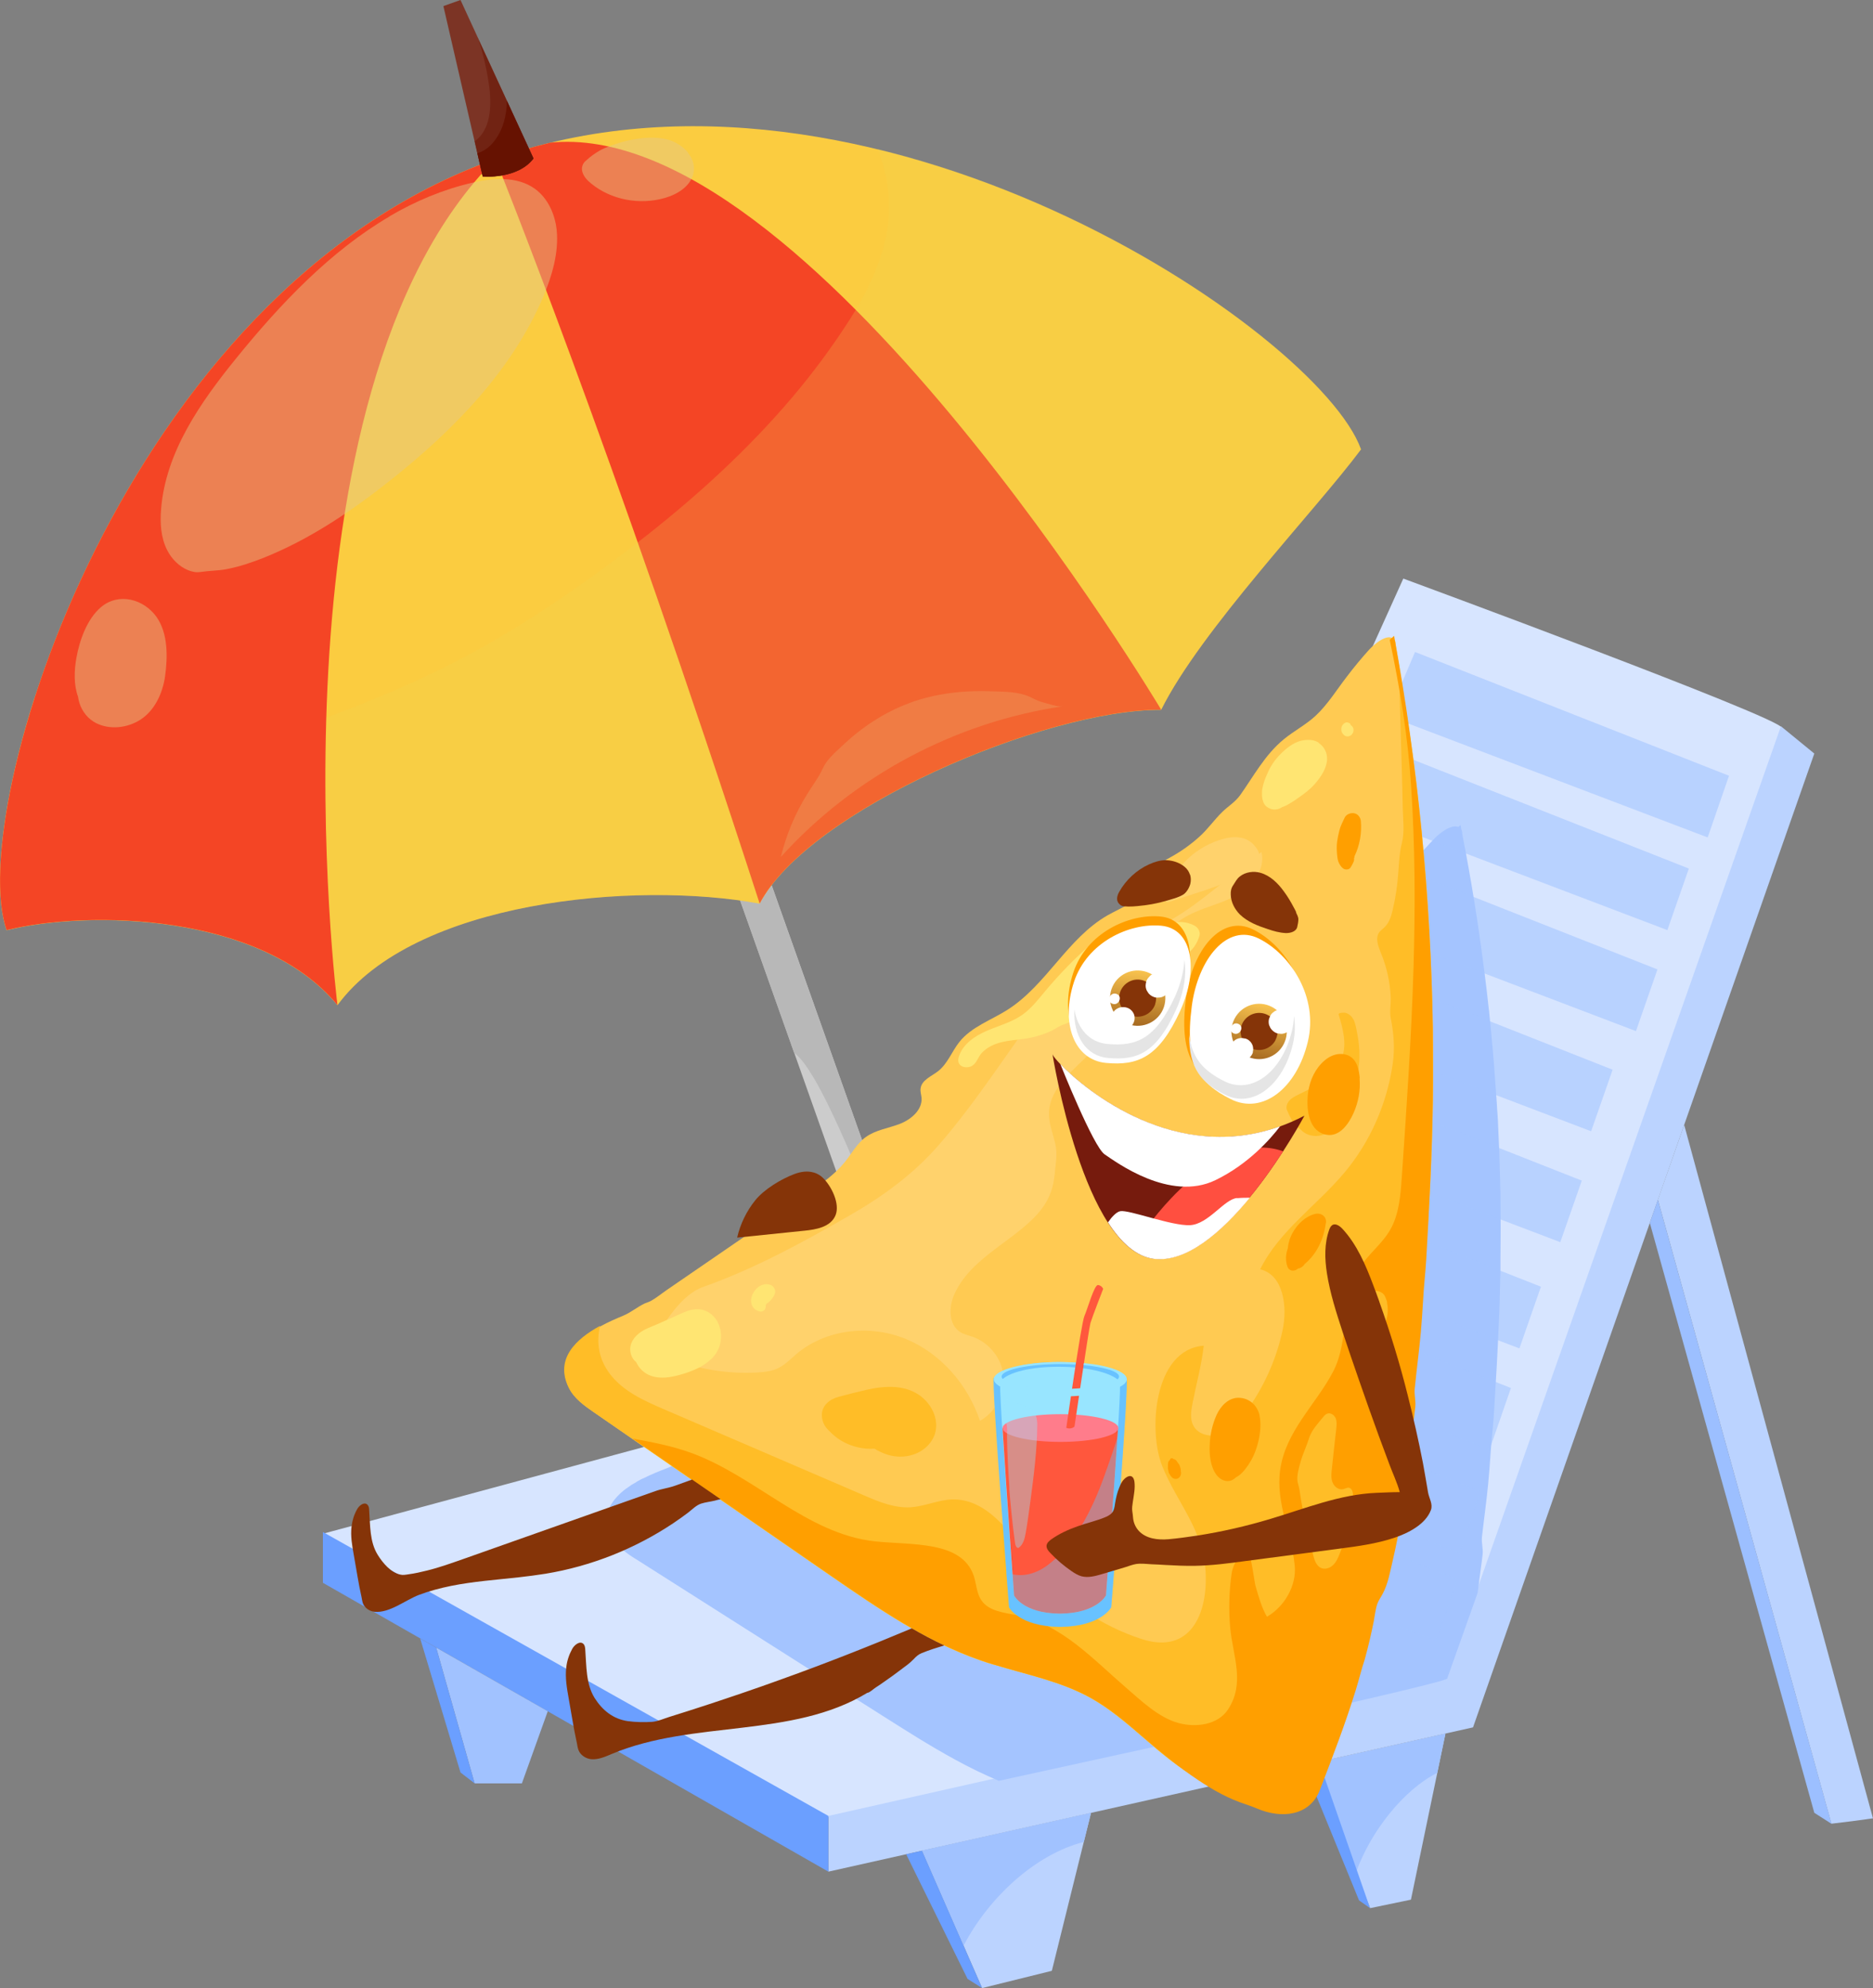 <?xml version="1.0" encoding="UTF-8"?>
<svg xmlns="http://www.w3.org/2000/svg" xmlns:xlink="http://www.w3.org/1999/xlink" viewBox="0 0 132.43 140.54">
  <rect x="0" y="0" width="132.43" height="140.54" fill="#808080" stroke="none"/>
  <defs>
    <style>
      .cls-1 {
        fill: #fff;
      }

      .cls-2 {
        fill: url(#_Áåçûìÿííûé_ãðàäèåíò_49);
      }

      .cls-3 {
        fill: #a1c2ff;
      }

      .cls-4, .cls-5, .cls-6 {
        fill: #98e5ff;
      }

      .cls-7 {
        fill: #f44525;
      }

      .cls-8, .cls-9 {
        fill: #a4c4ff;
      }

      .cls-5, .cls-6, .cls-10 {
        mix-blend-mode: screen;
      }

      .cls-5, .cls-11 {
        opacity: .39;
      }

      .cls-12 {
        isolation: isolate;
      }

      .cls-13 {
        fill: #ffe572;
      }

      .cls-14 {
        fill: url(#_Áåçûìÿííûé_ãðàäèåíò_49-2);
      }

      .cls-15 {
        fill: #ffbd27;
      }

      .cls-16 {
        fill: #d7e5ff;
      }

      .cls-17 {
        fill: #712313;
      }

      .cls-18 {
        fill: #ffca52;
      }

      .cls-19 {
        fill: #fbcc40;
      }

      .cls-20, .cls-11, .cls-9, .cls-21 {
        mix-blend-mode: multiply;
      }

      .cls-20, .cls-10 {
        fill: #e2c989;
      }

      .cls-20, .cls-21 {
        opacity: .23;
      }

      .cls-22 {
        fill: #ffd26c;
      }

      .cls-23 {
        fill: #ff9f00;
      }

      .cls-24 {
        fill: #b8b8b8;
      }

      .cls-25 {
        fill: #661201;
      }

      .cls-26 {
        fill: #6b9fff;
      }

      .cls-27 {
        fill: #e5e5e5;
      }

      .cls-28 {
        fill: #ff7c8b;
      }

      .cls-29 {
        fill: #853408;
      }

      .cls-30 {
        fill: #ff4f40;
      }

      .cls-31, .cls-11 {
        fill: #68c2ff;
      }

      .cls-32 {
        fill: #ccc;
      }

      .cls-33 {
        fill: #761b0d;
      }

      .cls-34 {
        fill: #bbd3ff;
      }

      .cls-35 {
        fill: #ff573d;
      }

      .cls-36 {
        fill: #9cbfff;
      }

      .cls-10 {
        opacity: .46;
      }

      .cls-9 {
        opacity: .6;
      }

      .cls-37 {
        fill: #7c3425;
      }

      .cls-21 {
        fill: #edd253;
      }
    </style>
    <linearGradient id="_Áåçûìÿííûé_ãðàäèåíò_49" data-name="Áåçûìÿííûé ãðàäèåíò 49" x1="68.13" y1="-35.16" x2="69.25" y2="-30.55" gradientTransform="translate(4.79 79.37) rotate(19)" gradientUnits="userSpaceOnUse">
      <stop offset="0" stop-color="#ffca52"/>
      <stop offset="1" stop-color="#9c5e1b"/>
    </linearGradient>
    <linearGradient id="_Áåçûìÿííûé_ãðàäèåíò_49-2" data-name="Áåçûìÿííûé ãðàäèåíò 49" x1="59.87" y1="-73.43" x2="60.99" y2="-68.83" gradientTransform="translate(2.5 108.1) rotate(27.57)" xlink:href="#_Áåçûìÿííûé_ãðàäèåíò_49"/>
  </defs>
  <g class="cls-12">
    <g id="Layer_2" data-name="Layer 2">
      <g id="_Ñëîé_2" data-name="Ñëîé 2">
        <g>
          <g>
            <polygon class="cls-34" points="92.82 124.65 96.87 134.89 99.76 134.29 102.2 122.55 92.82 124.65"/>
            <g>
              <rect class="cls-32" x="55.93" y="16.48" width="2.46" height="114.18" transform="translate(-21.31 23.34) rotate(-19.53)"/>
              <path class="cls-24" d="M36.9,20.18l19.25,54.25c2.43,1.73,7.35,14.98,20.93,51.63L39.22,19.36l-2.31,.82Z"/>
              <path class="cls-19" d="M96.23,31.77c-3.21,4.31-11.33,12.77-14.13,18.41-8.22-.04-24.9,7.06-28.39,13.7-8.85-1.63-24.43-.2-29.85,7.18-5.36-6.51-17.62-6.73-23.39-5.3C-2.49,57.41,8.59,20.62,35.03,11.24c26.44-9.38,58.23,12.19,61.2,20.53Z"/>
              <path class="cls-7" d="M38.86,10.1c-1.29,.31-2.56,.69-3.83,1.14,0,0,8.15,20.13,18.68,52.63,3.49-6.64,20.17-13.74,28.39-13.7,0,0-25.07-42.01-43.24-40.08Z"/>
              <path class="cls-21" d="M62.06,10.55c.75,1.93,1.04,3.99,.59,6.15-.43,2.06-1.37,4.02-2.5,5.78-1.26,1.98-2.65,3.86-4.17,5.65-3.05,3.59-6.54,6.79-10.23,9.7-3.39,2.67-6.96,5.2-10.69,7.38-3.65,2.13-7.58,3.88-11.54,5.35-2.5,.92-5.04,1.71-7.65,2.25-2.31,.48-4.68,.77-7.04,.52-1.94-.21-3.93-.9-5.29-2.36-.46-.49-.83-1.04-1.12-1.62C.09,56.66-.55,62.89,.47,65.75c5.77-1.43,18.03-1.21,23.39,5.3,5.42-7.38,21.01-8.81,29.85-7.18,3.49-6.64,20.17-13.74,28.39-13.7,2.79-5.63,10.92-14.1,14.13-18.41-1.97-5.56-16.73-16.97-34.17-21.22Z"/>
              <path class="cls-7" d="M35.03,11.24C8.59,20.62-2.49,57.41,.47,65.75c5.77-1.43,18.03-1.21,23.39,5.3,0,0-5.45-43.21,11.18-59.81Z"/>
              <path class="cls-10" d="M27.56,15.28c1.81-1.06,3.75-1.88,5.82-2.36,1.49-.35,3.19-.47,4.43,.42,.92,.66,1.43,1.79,1.55,2.92,.16,1.59-.33,3.24-.94,4.7-2.22,5.23-6.34,9.44-10.79,12.97-2.77,2.2-5.73,4.2-9.01,5.51-.84,.33-1.7,.62-2.58,.79-.61,.12-1.23,.11-1.84,.2-.33,.05-.6,0-.92-.13-.64-.27-1.15-.8-1.46-1.41-.45-.88-.51-1.91-.43-2.9,.32-4.04,2.79-7.56,5.34-10.7,3.1-3.82,6.64-7.55,10.83-10Z"/>
              <path class="cls-10" d="M11.08,43.63c-.9-1.28-2.68-1.77-3.94-.71-.99,.84-1.52,2.35-1.74,3.6-.16,.9-.19,1.9,.12,2.74,.02,.15,.05,.3,.1,.45,.2,.61,.61,1.12,1.18,1.41,.98,.49,2.21,.34,3.12-.24,1.03-.66,1.58-1.89,1.75-3.06,.19-1.36,.22-3.02-.59-4.19Z"/>
              <path class="cls-10" d="M48.65,10.79c-.35-.43-.88-.76-1.39-.91-1.33-.38-3.15,.03-4.39,.54-.05,.02-.09,.04-.14,.06-.46,.2-.99,.58-1.36,.93-.18,.17-.26,.44-.21,.67,.07,.36,.34,.65,.62,.88,1.43,1.18,3.46,1.55,5.24,1.03,.87-.25,1.74-.79,1.99-1.65,.16-.57-.02-1.11-.37-1.54Z"/>
              <path class="cls-20" d="M64.26,49.71c1.88-.7,3.9-.92,5.89-.84,.87,.03,1.86,.02,2.66,.39,.3,.14,.57,.3,.9,.38,.38,.1,1.07,.35,1.45,.29-7.61,1.11-14.79,4.94-19.95,10.65,.38-1.57,1.01-3.07,1.86-4.44,.37-.61,.8-1.15,1.09-1.79,.29-.65,.87-1.14,1.37-1.61,1.36-1.3,2.95-2.36,4.72-3.02Z"/>
              <path class="cls-37" d="M34.13,12.47s2.45,.23,3.59-1.27L32.56,0l-1.21,.43,2.78,12.05Z"/>
              <path class="cls-17" d="M33.81,2.71c.31,.96,.55,1.95,.71,2.93,.23,1.4,.35,3.41-.96,4.35l.57,2.49s2.45,.23,3.59-1.27l-3.92-8.49Z"/>
              <path class="cls-25" d="M34.91,10.02c-.29,.37-.7,.68-1.16,.81l.38,1.64s2.45,.23,3.59-1.27l-1.88-4.08c-.02,1.06-.26,2.06-.93,2.9Z"/>
            </g>
            <path class="cls-16" d="M22.88,108.41l52.24-14.12,24.1-53.39s26.76,9.86,26.76,10.55-23.65,67.18-23.65,67.18c.9,.25-43.7,9.85-43.7,9.85l-35.74-20.07Z"/>
            <polygon class="cls-34" points="58.57 132.31 104.15 122.11 128.28 53.27 125.92 51.34 102.27 118.53 58.57 128.37 58.57 132.31"/>
            <path class="cls-8" d="M104.58,111.79c.08-.64,.18-1.28,.25-1.92,.04-.41-.09-.8-.05-1.21,.14-1.25,.32-2.5,.44-3.76,.07-.71,.12-1.43,.17-2.14,.06-.91,.17-1.8,.23-2.7,.14-2.23,.27-4.45,.36-6.68,.02-.41,.04-.82,.05-1.23,0-.24,.01-.48,.02-.71,0-.06,0-.13,0-.19,.01-.5,.03-.99,.04-1.49,0-.06,0-.13,0-.19,0-.06,0-.12,0-.18,0-.15,0-.31,0-.46,.02-1.39,.02-2.78,0-4.18v-.17s0-.02,0-.04c-.02-1-.05-2.01-.08-3.01-.01-.3-.03-.6-.04-.9-.02-.46-.04-.93-.06-1.4-.01-.25-.03-.5-.05-.75-.02-.35-.04-.7-.07-1.04-.05-.7-.1-1.4-.15-2.1-.03-.32-.05-.63-.08-.95-.08-.95-.17-1.9-.27-2.85,0-.05,0-.11-.02-.16-.09-.88-.2-1.76-.31-2.64-.01-.1-.03-.2-.04-.3-.4-3.15-.91-6.3-1.52-9.42-.01-.12-.02-.26-.07-.36-.02-.11-.04-.22-.06-.33-.05,.04-.11,.09-.16,.13-.52-.22-1.39,.51-1.64,.77-.57,.59-1.12,1.19-1.64,1.82-.73,.87-1.38,1.85-2.26,2.6-.71,.61-1.59,1.02-2.34,1.59-.69,.52-1.25,1.16-1.77,1.82-.48,.62-.91,1.28-1.4,1.9-.37,.48-.86,.74-1.31,1.14-.59,.53-1.06,1.16-1.69,1.68-.61,.5-1.28,.95-1.99,1.32-.49,.25-1.03,.5-1.3,.94-.16,.26-.21,.57-.34,.86-.4,.9-1.41,1.36-2.38,1.82l-7.94,17.59-21.83,5.9c-.17,.11-.35,.22-.52,.33-.81,.51-1.62,1.02-2.43,1.53-.39,.25-.78,.55-1.21,.76-.13,.06-.27,.09-.41,.15-.55,.24-1.01,.61-1.58,.82-.5,.19-1.08,.42-1.65,.71h0s0,0,0,0c0,0-.01,0-.02,0-.12,.06-.24,.12-.36,.19-.04,.02-.08,.04-.11,.07-.09,.05-.18,.11-.27,.16-.04,.02-.08,.04-.11,.07-.12,.08-.24,.16-.35,.24,0,0,0,0,0,0-.11,.08-.21,.16-.31,.25-.03,.03-.06,.05-.09,.08-.07,.07-.14,.14-.21,.21-.03,.03-.06,.06-.08,.09-.09,.1-.17,.19-.24,.3,0,0,0,0,0,0-.07,.1-.13,.21-.19,.31-.02,.03-.03,.07-.04,.1-.04,.08-.07,.17-.1,.25-.01,.03-.02,.07-.03,.1-.03,.12-.05,.24-.06,.36,0,0,0,0,0,0,0,.12,0,.25,.01,.38,0,.04,.01,.08,.02,.12,.02,.1,.04,.2,.07,.3,.01,.04,.02,.08,.04,.12,.05,.14,.11,.28,.19,.43,.1,.18,.21,.34,.34,.49,.27,.3,.6,.56,.94,.8,.17,.12,.35,.23,.53,.34,5.75,3.65,11.5,7.3,17.24,10.95,1.72,1.09,3.46,2.2,5.26,3.18,1,.55,2.02,1.04,3.07,1.49,13.14-2.86,32.3-7.08,31.71-7.25,0,0,.81-2.29,2.14-6.02,.04-.27,.08-.55,.11-.82Z"/>
            <path class="cls-3" d="M101.62,125.32l.58-2.77-9.37,2.1,3.05,7.71c1.03-2.91,3.39-5.86,5.75-7.04Z"/>
            <g>
              <polygon class="cls-9" points="100.05 46.09 122.25 54.84 120.74 59.2 98.13 50.6 100.05 46.09"/>
              <polygon class="cls-9" points="97.21 52.64 119.41 61.4 117.89 65.75 95.29 57.16 97.21 52.64"/>
              <polygon class="cls-9" points="94.99 59.78 117.19 68.53 115.67 72.89 93.07 64.29 94.99 59.78"/>
              <polygon class="cls-9" points="91.82 66.86 114.02 75.62 112.5 79.97 89.9 71.38 91.82 66.86"/>
              <polygon class="cls-9" points="89.64 74.71 111.84 83.46 110.32 87.81 87.72 79.22 89.64 74.71"/>
              <polygon class="cls-9" points="86.75 82.21 108.95 90.96 107.43 95.32 84.83 86.72 86.75 82.21"/>
              <polygon class="cls-9" points="84.63 89.37 106.83 98.12 105.32 102.47 82.72 93.88 84.63 89.37"/>
              <polygon class="cls-9" points="82.49 96.67 104.69 105.42 103.18 109.78 80.57 101.18 82.49 96.67"/>
              <polygon class="cls-9" points="80.84 102.88 103.04 111.63 101.53 115.99 78.92 107.39 80.84 102.88"/>
            </g>
            <polygon class="cls-26" points="22.83 108.3 22.83 111.89 58.57 132.31 58.57 128.37 22.83 108.3"/>
            <path class="cls-34" d="M132.43,128.55l-13.35-49.03-1.86,5.29,12.27,44.11c.98-.11,1.96-.24,2.94-.38Z"/>
            <polygon class="cls-3" points="30.84 116.47 33.56 126.07 36.9 126.07 38.73 120.97 30.84 116.47"/>
            <polygon class="cls-34" points="65.19 130.83 69.44 140.54 74.37 139.32 77.14 128.15 65.19 130.83"/>
            <path class="cls-3" d="M76.63,130.21l.51-2.06-11.95,2.67,2.94,6.72c1.77-3.39,5.07-6.46,8.5-7.33Z"/>
            <polygon class="cls-36" points="116.65 86.45 128.28 128.15 129.5 128.93 117.22 84.81 116.65 86.45"/>
            <polygon class="cls-26" points="33.56 126.07 32.56 125.3 29.71 115.83 30.84 116.47 33.56 126.07"/>
            <polygon class="cls-26" points="69.44 140.54 68.41 139.89 64.07 131.08 65.19 130.83 69.44 140.54"/>
            <polygon class="cls-26" points="96.87 134.89 96.09 134.34 93.08 126.98 93.64 125.62 96.87 134.89"/>
          </g>
          <g>
            <path class="cls-18" d="M70.3,117.69c2.29,.7,4.67,1.17,6.77,2.32,2.83,1.56,4.91,4.26,7.77,5.79,3.34,1.79,8.42,.77,9.75-3.05,1.93-5.54,3.02-11.58,4.06-17.35,.3-1.68,.58-3.36,.83-5.05,.55-3.67,.97-7.36,1.28-11.05,.3-3.7,.49-7.4,.55-11.11,.06-3.71,0-7.42-.18-11.13-.18-3.71-.49-7.4-.91-11.09-.09-.81-.2-1.62-.31-2.42-.26-1.87-.55-3.74-.85-5.61-.08-.47-.15-.93-.23-1.4-.04-.24-.08-.49-.12-.73-.03-.15-.01-.44-.11-.57-.45-.59-1.49,.36-1.78,.67-.56,.62-1.09,1.26-1.59,1.92-.71,.92-1.34,1.95-2.19,2.75-.69,.65-1.54,1.08-2.27,1.68-.67,.55-1.22,1.22-1.71,1.92-.47,.66-.89,1.35-1.36,2.01-.36,.51-.84,.78-1.27,1.2-.58,.56-1.03,1.23-1.64,1.77-.59,.53-1.24,1-1.94,1.39-.47,.27-1,.52-1.26,1-.16,.28-.21,.61-.33,.9-.47,1.17-1.84,1.63-2.94,2.25-2.83,1.61-4.33,4.93-7.08,6.68-1.16,.74-2.55,1.2-3.41,2.28-.53,.67-.83,1.54-1.51,2.07-.47,.36-1.16,.62-1.23,1.22-.03,.22,.05,.44,.07,.66,.06,.85-.74,1.53-1.54,1.84-.8,.31-1.69,.42-2.39,.92-.63,.45-1.01,1.17-1.49,1.77-.72,.89-1.67,1.55-2.62,2.2-.96,.66-1.92,1.32-2.88,1.98-1.58,1.08-3.15,2.16-4.72,3.24-.79,.54-1.57,1.08-2.36,1.62-.38,.26-.76,.58-1.17,.8-.13,.07-.27,.1-.4,.16-.53,.25-.98,.64-1.53,.87-1.95,.8-5.17,2.37-3.81,5.12,.37,.75,1.08,1.25,1.76,1.72,5.58,3.86,11.17,7.71,16.75,11.57,3.35,2.31,6.75,4.65,10.6,5.98,.31,.11,.63,.21,.94,.3Z"/>
            <path class="cls-15" d="M98.91,46.98c.05,2.42,.13,4.85,.2,7.27,.03,.95,.05,1.91,.07,2.86,.02,.81,.14,1.69-.06,2.48-.17,.69-.2,1.33-.25,2.04-.06,.91-.19,1.81-.4,2.69-.1,.44-.24,.9-.57,1.22-.12,.12-.27,.22-.38,.36-.3,.42-.07,1,.12,1.48,.41,.98,.64,2.04,.69,3.1,.02,.48-.09,1.02,0,1.49,.22,1.08,.3,2.15,.14,3.25-.41,2.81-1.59,5.5-3.41,7.67-1.95,2.33-4.62,4.12-5.96,6.84,1.66,.39,1.94,2.66,1.58,4.33-.46,2.12-1.38,4.13-2.68,5.87-.45,.6-.97,1.19-1.67,1.44-.7,.26-1.62,.07-1.96-.6-.25-.48-.15-1.05-.05-1.58,.26-1.34,.64-2.71,.79-4.06-3.56,.26-3.94,6.08-2.92,8.55,1.07,2.61,2.88,4.45,3.05,7.42,.17,2.96-1.06,5.88-4.51,4.77-2.88-.93-5.48-2.71-7.39-5.06-1.69-2.09-3.37-4.91-6.06-4.81-.97,.04-1.89,.48-2.86,.55-1.17,.08-2.3-.39-3.38-.86-4.69-2.02-9.39-4.04-14.08-6.06-1.42-.61-2.9-1.27-3.84-2.51-.83-1.1-.95-2.26-.7-3.39-1.66,.91-3.22,2.31-2.21,4.37,.37,.75,1.08,1.25,1.76,1.72,5.58,3.86,11.17,7.71,16.75,11.57,3.35,2.31,6.75,4.65,10.6,5.98,.31,.11,.63,.21,.94,.3,2.29,.7,4.67,1.17,6.77,2.32,2.83,1.56,4.91,4.26,7.77,5.79,3.34,1.79,8.42,.77,9.75-3.05,1.93-5.54,3.02-11.58,4.06-17.35,3.48-19.26,3.56-39.13,.27-58.42Z"/>
            <path class="cls-23" d="M99.31,105.5c.08-.57,.16-1.14,.23-1.72,.1-.77,.2-1.55,.29-2.32,.08-.67,.17-1.35,.24-2.03,.04-.43-.09-.84-.04-1.28,.13-1.32,.31-2.64,.43-3.97,.06-.75,.12-1.51,.16-2.26,.05-.96,.16-1.9,.22-2.86,.22-3.75,.41-7.51,.47-11.27,.02-1.7,0-3.39,0-5.09-.15-9.3-1.06-18.6-2.74-27.75-.1,.09-.21,.19-.31,.28,.72,3.42,1.28,6.79,1.51,10.31,.29,4.31,.3,8.63,.17,12.95-.15,4.93-.49,9.86-.83,14.78-.09,1.27-.19,2.59-.83,3.69-.58,1-1.56,1.71-2.17,2.7-1.33,2.13-.68,5.02-1.83,7.26-1.22,2.36-3.4,4.25-3.77,7.02-.31,2.31,.8,4.46,1.03,6.71,.15,1.42-.71,2.92-1.96,3.64-.38-.64-.6-1.46-.81-2.18-.07-.25-.32-2.14-.45-2.19-.65-.26-1.14,.63-1.24,1.33-.18,1.26-.21,2.55-.1,3.81,.18,1.97,1.08,3.91-.15,5.78-.73,1.11-2.28,1.29-3.48,.97-1.42-.37-2.69-1.61-3.75-2.52-2.31-1.99-4.54-4.46-7.66-5.1-.93-.19-2.02-.28-2.55-1.06-.35-.51-.35-1.17-.55-1.76-.87-2.47-4.37-2.13-6.98-2.41-4.82-.52-8.45-4.61-13.01-6.26-1.33-.48-2.72-.75-4.11-1,4.68,3.23,9.36,6.46,14.04,9.7,3.35,2.31,6.75,4.65,10.6,5.98,.31,.11,.63,.21,.94,.3,2.29,.7,4.67,1.17,6.77,2.32,1.31,.72,2.46,1.69,3.59,2.67,1.3,1.12,2.61,2.22,4.04,3.17,1.08,.72,2.15,1.32,3.39,1.72,.27,.09,.54,.19,.8,.3,1.67,.71,3.69,.54,4.41-1.32,.9-2.34,1.81-4.7,2.55-7.1,.22-.71,.39-1.44,.63-2.15,.24-.88,.45-1.77,.63-2.67,.08-.42,.12-.86,.26-1.26,.09-.24,.24-.44,.36-.67,.4-.72,.55-1.65,.74-2.45,.21-.9,.39-1.8,.54-2.71,.11-.67,.22-1.35,.31-2.03Z"/>
            <path class="cls-15" d="M95.68,72.05c-.03-.06-.07-.12-.11-.17-.1-.12-.28-.24-.43-.28-.06-.02-.54-.03-.49,.12,.29,.97,.58,2.02,.26,2.98-.22,.67-.71,1.23-1.27,1.65-.57,.42-1.21,.72-1.84,1.03-.24,.12-.48,.24-.65,.44-.16,.19-.25,.46-.14,.69,.2,.42,.38,.91,.76,1.2,.05,.04,.11,.07,.16,.1,.19,.22,.45,.39,.79,.46,.72,.16,1.46-.27,1.91-.8,.68-.8,1.08-1.91,1.25-2.97,.01-.05,.03-.1,.04-.15,.24-1.06,.27-2.17,.05-3.24-.06-.31-.12-.75-.28-1.06Z"/>
            <path class="cls-15" d="M89.6,81c0-.1-.05-.18-.09-.26-.02-.05-.05-.09-.07-.14-.08-.14-.24-.21-.39-.22-.17-.01-.31,.05-.42,.17-.52,.53-.58,1.46-.13,2.05,.08,.11,.19,.2,.33,.23,.14,.02,.28,0,.41-.08,.04-.02,.07-.06,.1-.09,.1-.12,.13-.26,.12-.4,.11-.1,.18-.22,.23-.36,.09-.29,.03-.61-.08-.89Z"/>
            <path class="cls-15" d="M65.16,98.74c-1.13-.88-2.58-.79-3.9-.49-.66,.15-1.31,.32-1.96,.49-.63,.17-1.22,.62-1.19,1.34,.02,.47,.23,.82,.55,1.1,.68,.73,1.62,1.15,2.63,1.23,.18,.01,.36,.01,.54,0,.3,.18,.61,.33,.94,.43,1.13,.35,2.47,.01,3.12-1.02,.66-1.04,.17-2.37-.74-3.08Z"/>
            <path class="cls-15" d="M78.04,107.81c.22-1.17-.18-2.42-1.04-3.27-.39-.38-.95-.63-1.49-.46-.45,.14-.78,.53-.87,.99-.12,.67,.16,1.31,.48,1.89,.06,.21,.15,.42,.26,.61,.2,.36,.49,.68,.82,.95,.13,.13,.28,.25,.46,.32,.06,.04,.12,.08,.18,.11,.32,.16,.74,.05,.92-.26,.1-.08,.19-.19,.24-.32,.07-.19,.09-.38,.05-.56Z"/>
            <path class="cls-23" d="M96.14,76.22c0-.09-.02-.18-.03-.27-.06-.44-.19-.91-.54-1.19-.31-.25-.75-.31-1.14-.21-.39,.1-.73,.34-1.01,.64-.59,.62-.89,1.46-.96,2.3-.08,1.01,.09,2.52,1.35,2.73,.92,.15,1.55-.78,1.88-1.51,.35-.77,.51-1.63,.44-2.48Z"/>
            <path class="cls-23" d="M93.75,86.47c.06-.45-.3-.75-.74-.66-.69,.15-1.28,.73-1.61,1.33-.2,.35-.31,.73-.35,1.12-.15,.41-.17,.87-.02,1.29,.1,.27,.39,.34,.63,.21,.05-.03,.09-.06,.13-.09,.04,0,.08-.01,.12-.03,.16-.06,.27-.17,.34-.29,.86-.71,1.35-1.77,1.49-2.89Z"/>
            <g>
              <path class="cls-23" d="M89.06,100.06c-.16-.72-.74-1.24-1.49-1.25-.73,0-1.27,.6-1.55,1.21-.31,.69-.46,1.41-.49,2.16-.03,.7,.06,1.55,.51,2.12,.24,.3,.65,.5,1.03,.35,.12-.05,.22-.12,.31-.21,.36-.18,.64-.53,.88-.88,.34-.5,.57-1.07,.71-1.66,.14-.6,.21-1.26,.08-1.86Z"/>
              <polygon class="cls-23" points="87.94 100.62 87.95 100.62 87.94 100.62 87.94 100.62"/>
            </g>
            <path class="cls-23" d="M83.49,104.06s0-.07,0-.11c0-.1-.04-.21-.07-.31-.03-.1-.1-.18-.16-.26-.02-.03-.04-.05-.05-.08-.03-.04-.06-.08-.11-.11-.05-.03-.09-.04-.14-.05,0,0-.01-.01-.02-.02-.07-.08-.2-.02-.22,.07,0,0,0,.01,0,.02-.07,.05-.12,.12-.13,.21,0,.03,0,.06-.01,.1,0,.03,0,.07,0,.1,0,.02,0,.03,0,.05-.01,.13-.01,.12,.02,.25,0,.04,.02,.07,.02,.11,.01,.07,.04,.13,.08,.19,.05,.08,.1,.16,.17,.23,.1,.09,.25,.12,.37,.08,.13-.04,.21-.15,.25-.28,.02-.06,.01-.13,.02-.19Z"/>
            <path class="cls-23" d="M95.76,60.64s0-.07,.01-.11c.37-.77,.52-1.63,.45-2.48-.02-.26-.21-.52-.48-.56-.26-.04-.55,.07-.67,.32-.14,.3-.29,.58-.37,.9-.07,.26-.12,.53-.16,.79-.04,.31-.03,.62,0,.93,.02,.2,.04,.4,.13,.58,.07,.13,.15,.27,.27,.36,.14,.13,.41,.14,.54-.03,.08-.11,.13-.22,.19-.34,.03-.06,.05-.12,.07-.19,0-.06,0-.1,0-.12,0,.01,0,0,0-.04Z"/>
            <path class="cls-22" d="M81.19,67.41c.24-.13,.32-.41,.45-.63,.14-.25,.39-.42,.59-.64,.47-.53,1.02-1,1.64-1.35,1.11-.63,2.41-.87,3.53-1.48,1.12-.61,2.1-1.83,1.79-3.08-1.01,.8-2.03,1.61-3.04,2.41-1.39,1.1-2.79,2.21-4.42,2.92-1.38,.6-2.89,.89-4.2,1.64-1.55,.89-2.69,2.34-3.76,3.78-2.49,3.32-4.69,6.86-7.41,9.98-1.78,2.04-3.93,3.61-6.27,4.95-3.32,1.91-6.76,3.79-10.36,5.06-1.27,.44-2.29,1.85-2.98,2.94-.29,.45-.54,1.04-.27,1.5,.16,.28,.48,.43,.77,.55,2,.82,4.18,1.19,6.34,1.06,.46-.03,.94-.08,1.36-.27,.53-.24,.94-.67,1.38-1.05,2.08-1.74,5.14-2.08,7.66-1.07,2.51,1.01,4.44,3.25,5.3,5.81,1.09-.61,1.77-1.88,1.67-3.12-.1-1.25-.99-2.39-2.16-2.81-.3-.11-.63-.17-.9-.34-.85-.53-.83-1.8-.41-2.71,1.11-2.41,3.76-3.53,5.56-5.32,.94-.94,1.4-1.85,1.52-3.15,.07-.78,.22-1.41,.03-2.19-.17-.72-.45-1.39-.43-2.14,.05-1.76,1.73-3.01,2.85-4.16,.28-.28,.55-.7,.43-1.11-.1-.37-.41-.65-.72-.89-.31-.24-.63-.47-.81-.82-.17-.34-.17-.74-.1-1.11,.19-1.02,.88-1.91,1.77-2.45,.89-.54,1.95-.74,2.99-.67,.2,.01,.41,.03,.59-.06Z"/>
            <path class="cls-22" d="M88.31,59.44c-.16-.1-.34-.17-.53-.21-.54-.12-1.09,0-1.61,.17-1.85,.62-3.42,2.19-3.75,4.11-.02,.09-.02,.21,.07,.25,.05,.03,.12,0,.17,0,.58-.19,1.17-.38,1.75-.57,1.12-.36,2.25-.73,3.3-1.28,.55-.29,1.22-.72,1.32-1.39,.04-.28-.2-.6-.38-.8-.1-.11-.21-.2-.34-.28Z"/>
            <path class="cls-13" d="M77.14,69.65c.29-1.15,.56-2.42,1.53-3.08-.02-.28-.34-.45-.61-.41-.27,.04-.5,.22-.71,.4-1.26,1.08-2.42,2.27-3.48,3.54-.5,.6-.98,1.22-1.62,1.66-.75,.52-1.65,.75-2.48,1.11-.83,.36-1.67,.92-1.96,1.78-.05,.14-.08,.3-.04,.44,.1,.37,.64,.46,.97,.25,.34-.22,.41-.62,.67-.9,.8-.84,1.91-.86,2.99-1,.64-.09,1.27-.27,1.86-.53,.25-.11,.47-.27,.71-.39,.2-.11,.43-.14,.63-.26,.84-.49,1.27-1.53,1.5-2.44,.01-.06,.03-.12,.04-.18Z"/>
            <path class="cls-13" d="M84.47,65.44c-1.14-.62-2.67-.11-3.26,1.02-.06,.11-.08,.24-.07,.38-.08,.14-.14,.28-.2,.44-.07,.19,.08,.46,.26,.54,.66,.29,1.43,.29,2.09,0,.35-.16,.67-.37,.94-.65,.28-.29,.46-.63,.58-1.02,.08-.27-.1-.58-.33-.7Z"/>
            <path class="cls-13" d="M50.91,93.92c-.18-.8-.87-1.42-1.71-1.37-.49,.03-.94,.26-1.38,.46-.46,.2-.91,.4-1.37,.61-.44,.19-.93,.35-1.3,.66-.45,.37-.72,.89-.53,1.48,.07,.23,.2,.4,.36,.53,.1,.22,.24,.42,.42,.59,.73,.68,1.79,.56,2.67,.31,.8-.23,1.6-.53,2.21-1.11,.6-.56,.82-1.36,.64-2.15Z"/>
            <path class="cls-13" d="M54.75,91.08c-.07-.14-.18-.23-.34-.27-.18-.05-.39-.04-.56,.04-.17,.08-.33,.18-.45,.34-.24,.3-.39,.72-.23,1.09,.07,.16,.18,.27,.33,.35,.07,.04,.15,.07,.23,.08,.11,.02,.21,0,.29-.08,.07-.06,.13-.17,.12-.27,0-.01,0-.03,0-.04,0-.02,0-.04,.01-.06,0,0,0,.01,0,.02,.01-.04,.02-.08,.03-.11h0s0,.03,0,.04c0-.01,0-.03,0-.04,.04-.03,.08-.04,.12-.07,.19-.16,.36-.35,.46-.58,.06-.15,.07-.29,0-.44Z"/>
            <path class="cls-15" d="M95.62,106.25c.01-.15,.03-.3,.04-.45,.02-.25-.04-.59-.29-.63-.13-.02-.26,.07-.39,.1-.32,.08-.64-.17-.76-.47-.12-.3-.09-.64-.05-.97,.1-.94,.2-1.89,.31-2.83,.03-.25,.05-.51-.04-.74-.1-.23-.35-.41-.59-.33-.13,.04-.22,.15-.31,.26-.35,.43-.82,.93-.98,1.47-.18,.58-.45,1.12-.61,1.7-.11,.4-.27,.94-.21,1.36,.03,.18,.1,.36,.13,.55,.08,.54,.17,1.07,.27,1.6,.2,1.04,.44,2.08,.72,3.11,.09,.35,.23,.73,.56,.87,.28,.11,.61,0,.82-.2,.22-.2,.35-.48,.46-.76,.48-1.16,.79-2.39,.92-3.63Z"/>
            <path class="cls-15" d="M98.08,92.08c-.03-.15-.09-.29-.15-.43-.1-.24-.39-.39-.64-.4-.27-.01-.53,.13-.68,.36-.11,.18-.2,.37-.29,.57-.09,.2-.15,.4-.15,.61-.01,.09-.03,.19-.04,.28,0,.05,0,.11,0,.16,0,.13,.02,.27,.08,.38,.01,.02,.03,.04,.04,.06,.03,.1,.06,.2,.1,.28,.05,.1,.14,.2,.24,.26,.16,.27,.61,.37,.83,.11,0,0,.12-.15,.19-.24,0,0,0,0,.01-.01,.04-.05,.08-.1,.12-.15,.03-.04,.05-.07,.07-.11,.1-.2,.19-.4,.24-.62,.05-.22,.08-.44,.07-.66,0-.14-.02-.29-.05-.43Z"/>
            <path class="cls-13" d="M93.26,52.51c-.33-.21-.71-.24-1.1-.18-.55,.08-1.04,.43-1.44,.8-.42,.38-.79,.86-1.03,1.37-.14,.3-.27,.6-.36,.92-.05,.19-.1,.38-.1,.57,0,.06,0,.13,0,.19,0,.02,0,.05,0,.07,.01,.2,.05,.33,.12,.51,.11,.28,.47,.46,.75,.47,.2,0,.39-.06,.55-.17,.19-.06,.38-.16,.56-.27,.2-.12,.4-.25,.59-.39,.43-.3,.85-.61,1.19-1.01,.41-.48,.81-1.06,.84-1.71,.02-.46-.21-.92-.61-1.17Z"/>
            <path class="cls-13" d="M95.69,51.52c-.01-.07-.03-.1-.07-.15-.02-.04-.06-.07-.1-.1,0,0,0,0,0,0,0,0-.01,0-.02,0,0-.01,0-.02,0-.03,0-.02-.02-.05-.03-.06-.02-.03-.04-.06-.08-.07-.06-.03-.14-.06-.21-.04-.04,.01-.08,.02-.11,.05-.03,.02-.07,.04-.09,.07-.03,.03-.05,.06-.07,.09-.02,.03-.04,.07-.05,.11-.01,.04-.02,.08-.02,.12,0,.03,0,.06,0,.09,0,.03,0,.06,.01,.09,0,.03,.02,.06,.04,.09,0,0,0,.01,0,.02,.02,.03,.04,.06,.06,.08,0,0,.01,.01,.02,.02,0,0,.01,.01,.02,.02h0s.03,.05,.06,.06c.03,.03,.07,.05,.11,.06,.07,.02,.15,.03,.22,0,.07-.02,.14-.05,.19-.11,.02-.02,.05-.06,.07-.09,.04-.07,.05-.11,.06-.19,0-.04,0-.08,0-.12Z"/>
          </g>
          <g>
            <path class="cls-23" d="M83.41,70.78c-1.51,3.32-3,3.92-5.26,3.71-2.26-.21-3.23-2.81-2.26-5.74,.93-2.79,3.9-4.17,6.16-3.96,2.26,.21,2.64,3.17,1.36,5.99Z"/>
            <path class="cls-23" d="M83.86,70.53c-.51,3.98,.52,5.41,2.76,6.53,2.24,1.12,4.66-.75,5.45-4.06,.76-3.15-1.22-6.17-3.46-7.29-2.24-1.12-4.31,1.43-4.75,4.81Z"/>
            <path class="cls-1" d="M83.46,71.43c-1.51,3.32-3,3.92-5.26,3.71-2.26-.21-3.23-2.81-2.26-5.74,.93-2.79,3.9-4.17,6.16-3.96,2.26,.21,2.64,3.17,1.36,5.98Z"/>
            <path class="cls-1" d="M84.26,71.17c-.52,3.98,.52,5.41,2.76,6.53,2.24,1.12,4.66-.75,5.45-4.06,.76-3.15-1.22-6.17-3.46-7.29-2.23-1.12-4.31,1.43-4.75,4.81Z"/>
            <path class="cls-27" d="M83.74,67.87c-.04,.8-.26,1.68-.65,2.55-1.38,3.02-2.73,3.57-4.79,3.38-1.29-.12-2.11-1.09-2.34-2.45-.08,1.87,.81,3.3,2.39,3.44,2.06,.19,3.41-.36,4.79-3.38,.57-1.25,.78-2.54,.6-3.54Z"/>
            <path class="cls-27" d="M91.49,71.85c-.01,.33-.06,.67-.14,1.01-.7,2.91-2.83,4.55-4.79,3.57-1.41-.71-2.27-1.56-2.48-3.27-.02,2.38,.88,3.4,2.54,4.23,1.96,.98,4.09-.66,4.79-3.57,.16-.67,.18-1.34,.09-1.97Z"/>
            <path class="cls-29" d="M84.13,61.82c-.03-.1-.08-.2-.14-.29-.13-.19-.32-.34-.52-.45-.33-.18-.7-.27-1.07-.27-.4,0-.79,.13-1.15,.29-.89,.4-1.64,1.1-2.12,1.95-.18,.33-.24,.67,.08,.92,.08,.06,.16,.09,.26,.1,.41,.04,.85,0,1.25-.05,.13-.01,.27-.03,.4-.05,.44-.06,.87-.16,1.3-.28,.4-.12,.88-.23,1.24-.45,.24-.15,.43-.49,.5-.76,.05-.22,.05-.45-.02-.66Z"/>
            <path class="cls-29" d="M91.65,64.49c-.06-.13-.12-.25-.19-.37-.2-.38-.42-.75-.68-1.1-.42-.58-.96-1.12-1.66-1.32-.48-.14-1.06-.06-1.46,.26-.22,.17-.32,.4-.47,.62-.14,.2-.18,.42-.17,.66,.01,.53,.28,1.04,.65,1.41,.54,.52,1.26,.8,1.97,1.03,.41,.14,.83,.26,1.27,.28,.33,.01,.74-.11,.81-.43,.04-.16,.08-.38,.08-.54,0-.17-.1-.35-.17-.5Z"/>
            <g>
              <path class="cls-2" d="M82.29,71.2c-.35,1.02-1.47,1.56-2.49,1.21-1.02-.35-1.56-1.46-1.21-2.49,.35-1.02,1.46-1.56,2.49-1.21,1.02,.35,1.56,1.46,1.21,2.49Z"/>
              <path class="cls-29" d="M81.68,70.99c-.24,.68-.98,1.05-1.67,.81-.68-.24-1.05-.98-.81-1.67,.24-.68,.98-1.05,1.66-.81,.68,.24,1.05,.98,.81,1.67Z"/>
              <path class="cls-1" d="M82.73,69.74c.02-.16,0-.3-.07-.45-.04-.06-.08-.12-.12-.19-.1-.12-.22-.21-.36-.26-.11-.05-.22-.06-.34-.05-.12,0-.23,.02-.33,.07-.11,.04-.19,.11-.26,.2-.08,.08-.15,.17-.19,.28-.02,.08-.04,.15-.05,.23-.02,.16,0,.3,.07,.45,.04,.06,.08,.13,.12,.19,.1,.12,.21,.2,.36,.26,.11,.05,.22,.06,.34,.05,.12,0,.23-.02,.33-.07,.11-.04,.19-.11,.26-.2,.08-.07,.15-.17,.18-.28,.02-.08,.04-.15,.05-.23Z"/>
              <path class="cls-1" d="M78.94,70.26c-.46-.16-.74,.54-.28,.7,.46,.16,.74-.55,.28-.7Z"/>
              <path class="cls-1" d="M80.22,72.06c.01-.14,0-.27-.06-.4-.06-.12-.14-.23-.25-.31-.11-.08-.24-.13-.38-.15,0,0-.02,0-.03,0,0,0-.02,0-.03,0-.15-.01-.28,0-.42,.07-.13,.06-.23,.14-.32,.26-.09,.12-.14,.25-.15,.39-.01,.15,0,.28,.07,.42,.06,.13,.14,.23,.26,.32,.12,.09,.25,.14,.39,.15,.15,.01,.28,0,.42-.07,.13-.06,.24-.15,.32-.26,0,0,.01-.01,.02-.02,0,0,.01-.01,.01-.02,.08-.11,.13-.24,.15-.38Z"/>
            </g>
            <g>
              <path class="cls-14" d="M90.76,73.82c-.5,.96-1.68,1.33-2.64,.83-.96-.5-1.33-1.68-.83-2.64,.5-.96,1.68-1.33,2.64-.83,.96,.5,1.33,1.68,.83,2.64Z"/>
              <path class="cls-29" d="M90.19,73.52c-.33,.64-1.13,.89-1.77,.56-.64-.34-.89-1.13-.56-1.77,.34-.64,1.13-.89,1.77-.56,.64,.33,.89,1.13,.55,1.77Z"/>
              <path class="cls-1" d="M91.4,72.44c.04-.15,.04-.3,0-.45-.03-.07-.06-.14-.09-.2-.08-.13-.18-.23-.31-.31-.1-.06-.21-.1-.33-.1-.11-.02-.22-.02-.34,.02-.11,.03-.21,.08-.29,.15-.09,.06-.17,.14-.22,.25-.03,.07-.06,.14-.09,.21-.04,.15-.04,.3,0,.45,.03,.07,.06,.14,.09,.2,.08,.13,.18,.23,.31,.31,.1,.06,.21,.1,.33,.1,.11,.02,.22,.02,.34-.02,.11-.03,.21-.08,.29-.15,.1-.06,.17-.14,.22-.25,.03-.07,.06-.14,.09-.21Z"/>
              <path class="cls-1" d="M87.58,72.39c-.43-.22-.81,.43-.38,.65,.43,.22,.81-.43,.38-.65Z"/>
              <path class="cls-1" d="M88.58,74.36c.04-.14,.03-.27,0-.41-.04-.13-.1-.24-.2-.34-.1-.1-.22-.17-.35-.2,0,0-.02,0-.03,0,0,0-.02,0-.02,0-.14-.04-.28-.04-.42,0-.14,.04-.25,.11-.35,.21-.1,.1-.17,.23-.21,.37s-.04,.28,0,.42c.04,.14,.11,.25,.21,.35,.1,.1,.23,.17,.37,.21,.14,.04,.28,.03,.42,0,.13-.04,.25-.11,.35-.21,0,0,.01-.01,.02-.02,0,0,.01-.01,.02-.02,.1-.1,.17-.22,.2-.35Z"/>
            </g>
            <path class="cls-33" d="M74.43,74.54c-.1,.28,8.21,9.33,17.8,4.33,0,0-5.7,10.71-10.66,10.11-4.95-.6-7.15-14.44-7.15-14.44Z"/>
            <path class="cls-30" d="M90.73,81.39c-4.77-1.72-9.68,5.44-9.68,5.44l1.84,2.06c3-.72,6.07-4.77,7.83-7.5Z"/>
            <path class="cls-1" d="M87.47,84.69c-.91,.07-2.02,1.85-3.33,1.92-1.31,.06-4.29-1.1-4.93-.99-.27,.05-.6,.4-.87,.79,.91,1.42,1.99,2.42,3.25,2.58,2.32,.28,4.79-1.91,6.78-4.32-.27,0-.57,0-.88,.03Z"/>
            <path class="cls-1" d="M90.51,79.62c-7.37,2.65-13.69-2.47-15.54-4.4h0s2.33,5.84,3.13,6.38c.8,.54,4.61,3.38,7.83,1.83,2.32-1.12,3.89-2.9,4.58-3.81Z"/>
          </g>
          <g>
            <g>
              <path class="cls-31" d="M79.65,97.41c-1.47-1.49-8.22-1.49-9.38,0-.19,.24,1.08,16.21,1.08,16.21,0,0,.7,1.33,3.54,1.38h0s.04,0,.07,0,.04,0,.07,0h0c2.84-.05,3.54-1.38,3.54-1.38,0,0,1.29-16,1.08-16.21Z"/>
              <path class="cls-4" d="M79.18,97.66c-1.32-1.39-7.41-1.39-8.45,0-.17,.23,.97,15.13,.97,15.13,0,0,.63,1.25,3.19,1.28h0s.04,0,.06,0,.04,0,.06,0h0c2.56-.04,3.19-1.29,3.19-1.29,0,0,1.17-14.93,.97-15.13Z"/>
              <path class="cls-35" d="M76.54,101.46c-1.77,.23-3.94,.23-5.66-.51,.28,4.48,.82,11.84,.82,11.84,0,0,.63,1.25,3.19,1.28h0s.04,0,.06,0,.04,0,.06,0h0c2.56-.04,3.19-1.29,3.19-1.29,0,0,.57-7.35,.85-11.8-.84,.25-1.74,.37-2.52,.48Z"/>
              <path class="cls-11" d="M78.27,103.8c-.82,2.42-2.1,5.28-4.22,6.86-1,.74-2.06,.85-2.9,.49,.12,1.49,.19,2.49,.19,2.49,0,0,.7,1.33,3.54,1.38h0s.04,0,.07,0,.04,0,.07,0h0c2.84-.05,3.54-1.38,3.54-1.38,0,0,.84-10.4,1.06-14.54-.27,1.74-.94,3.52-1.35,4.71Z"/>
              <path class="cls-28" d="M79.07,100.95c0,.54-1.83,.98-4.09,.98s-4.09-.44-4.09-.98,1.83-.98,4.09-.98,4.09,.44,4.09,.98Z"/>
              <path class="cls-35" d="M75.39,100.95s1.06-7.42,1.28-7.91c.22-.49,.7-2.24,.97-2.2,.27,.04,.36,.27,.36,.27,0,0-.79,2.04-.9,2.41-.11,.38-1.13,7.33-1.13,7.33,0,0-.23,.22-.57,.09Z"/>
              <path class="cls-5" d="M71.36,105.21c.04,.56,.09,1.13,.15,1.69,.07,.73,.16,1.46,.26,2.19,.02,.15,.08,.33,.23,.34,.34-.21,.45-.65,.52-1.05,.13-.74,.23-1.49,.33-2.23,.24-1.82,.48-3.64,.49-5.47,0-.36-.1-.84-.41-1.06-.18-.13-.41-.21-.62-.29-.27-.11-.54-.2-.81-.29-.04-.01-.08-.02-.12-.04-.06-.02-.13-.04-.2-.01-.1,.04-.11,.18-.11,.29,0,.33,.01,.65,.02,.98,0,.08,0,.16,.02,.24,.02,.08,.05,.15,.07,.22,.05,.27,.02,.57,.02,.85,.01,.59,.03,1.19,.06,1.78,.03,.62,.07,1.24,.11,1.86Z"/>
              <path class="cls-6" d="M76.64,96.37s-.02,.09-.03,.13c1.48,.14,2.51,.45,2.51,.81,0,.49-1.86,.88-4.15,.88s-4.15-.4-4.15-.88,1.86-.88,4.15-.88c.37,0,.73,.01,1.07,.03,0-.05,.01-.09,.02-.14-.35-.02-.71-.04-1.09-.04-2.59,0-4.7,.55-4.7,1.22s2.1,1.22,4.7,1.22,4.7-.55,4.7-1.22c0-.52-1.26-.97-3.03-1.14Z"/>
            </g>
            <path class="cls-29" d="M97.53,92.03c-.14-.39-.28-.78-.43-1.17-.54-1.43-1.15-2.88-2.19-4-.19-.2-.49-.41-.72-.25-.1,.07-.16,.19-.2,.3-.36,.98-.33,2.07-.17,3.1,.22,1.41,.66,2.77,1.1,4.12,.37,1.13,.76,2.25,1.15,3.38,.46,1.34,.94,2.67,1.42,4,.24,.66,.49,1.33,.74,1.99,.24,.65,.56,1.31,.74,1.98-.54,0-1.07,.03-1.62,.05-2.62,.1-5.09,1.12-7.58,1.86-1.67,.5-3.38,.89-5.1,1.16-.68,.1-1.36,.2-2.05,.26-.73,.06-1.59-.02-2.12-.61-.23-.26-.37-.6-.39-.95-.01-.14-.03-.27-.05-.41-.04-.22,.01-.46,.04-.69,.07-.47,.17-.94,.11-1.41-.02-.15-.08-.32-.22-.38-.1-.04-.21,0-.29,.04-.28,.15-.45,.45-.56,.75-.14,.34-.23,.7-.29,1.07-.03,.19-.05,.39-.13,.57-.1,.22-.3,.34-.52,.44-.65,.28-1.36,.43-2.02,.67-.65,.23-1.29,.52-1.85,.92-.15,.11-.3,.24-.33,.42-.03,.21,.12,.4,.27,.55,.45,.48,.96,.91,1.5,1.28,.22,.15,.45,.29,.7,.36,.47,.12,.96-.01,1.43-.15,.55-.16,1.1-.33,1.65-.49,.26-.08,.53-.19,.79-.23,.34-.05,.74,0,1.09,.02,.32,.01,.65,.03,.97,.05,.69,.04,1.39,.07,2.08,.06,1.18-.02,2.35-.17,3.52-.33,2.23-.29,4.45-.59,6.68-.88,1.31-.17,2.64-.35,3.9-.77,.96-.32,2.21-.94,2.59-1.96,.16-.42-.13-.84-.2-1.25-.12-.69-.23-1.38-.36-2.07-.31-1.6-.67-3.19-1.07-4.77-.56-2.25-1.24-4.46-2.02-6.65Z"/>
            <path class="cls-29" d="M57.54,82.89c-.43-.13-.9-.07-1.36,.1-.94,.35-2.15,1.08-2.78,1.86-.62,.77-1.06,1.68-1.28,2.64,1.59-.16,3.18-.33,4.76-.49,.8-.08,1.86-.25,2.2-1.1,.32-.81-.29-2.04-.88-2.62-.2-.2-.42-.32-.65-.39Z"/>
            <path class="cls-29" d="M64.47,115.11c-3.09,1.3-6.22,2.53-9.38,3.66-1.71,.62-3.43,1.2-5.16,1.77-.86,.28-1.73,.56-2.6,.83-.39,.12-.82,.32-1.23,.35-.53,.04-1.2,.02-1.71-.05-1.04-.15-1.8-.77-2.35-1.64-.62-1-.57-2.25-.66-3.42-.01-.15-.03-.31-.14-.41-.24-.22-.62,.07-.78,.36-.22,.4-.37,.84-.42,1.3-.09,.74,.04,1.48,.17,2.21,.19,1.05,.35,2.12,.58,3.16,.03,.16,.05,.33,.11,.48,.13,.36,.52,.61,.89,.65,.52,.05,1.01-.18,1.49-.38,5.74-2.4,12.72-1.08,18.04-4.31,.15,0,.47-.3,.6-.38,.2-.13,.4-.26,.59-.4,.41-.28,.81-.57,1.2-.87,.31-.23,.61-.44,.88-.72,.18-.19,.33-.34,.58-.44,.51-.21,1.06-.38,1.6-.54-.79-.37-1.56-.78-2.32-1.22Z"/>
            <path class="cls-29" d="M48.91,104.6c-.39,.14-.78,.28-1.16,.42-.47,.17-.94,.22-1.42,.39-4.51,1.59-9.02,3.19-13.52,4.78-.86,.3-1.71,.61-2.6,.83-.44,.11-.88,.21-1.33,.27-.2,.03-.39,.07-.58,.02-.68-.15-1.24-.83-1.59-1.39-.58-.93-.53-2.09-.61-3.18,0-.14-.03-.29-.13-.38-.23-.21-.58,.07-.72,.33-.21,.37-.34,.78-.39,1.2-.09,.68,.04,1.38,.16,2.06,.18,.98,.32,1.97,.54,2.94,.03,.14,.05,.31,.1,.45,.12,.33,.48,.57,.83,.6,1.05,.1,2.16-.82,3.12-1.19,.74-.28,1.5-.48,2.28-.64,1.59-.32,3.2-.43,4.81-.61,.62-.07,1.25-.15,1.87-.25,3.22-.53,6.32-1.76,9.03-3.57,.35-.24,.7-.48,1.04-.74,.29-.22,.59-.54,.94-.65,.31-.1,.65-.13,.97-.21,.13-.04,.26-.07,.4-.1-.68-.47-1.35-.93-2.03-1.4Z"/>
          </g>
        </g>
      </g>
    </g>
  </g>
</svg>